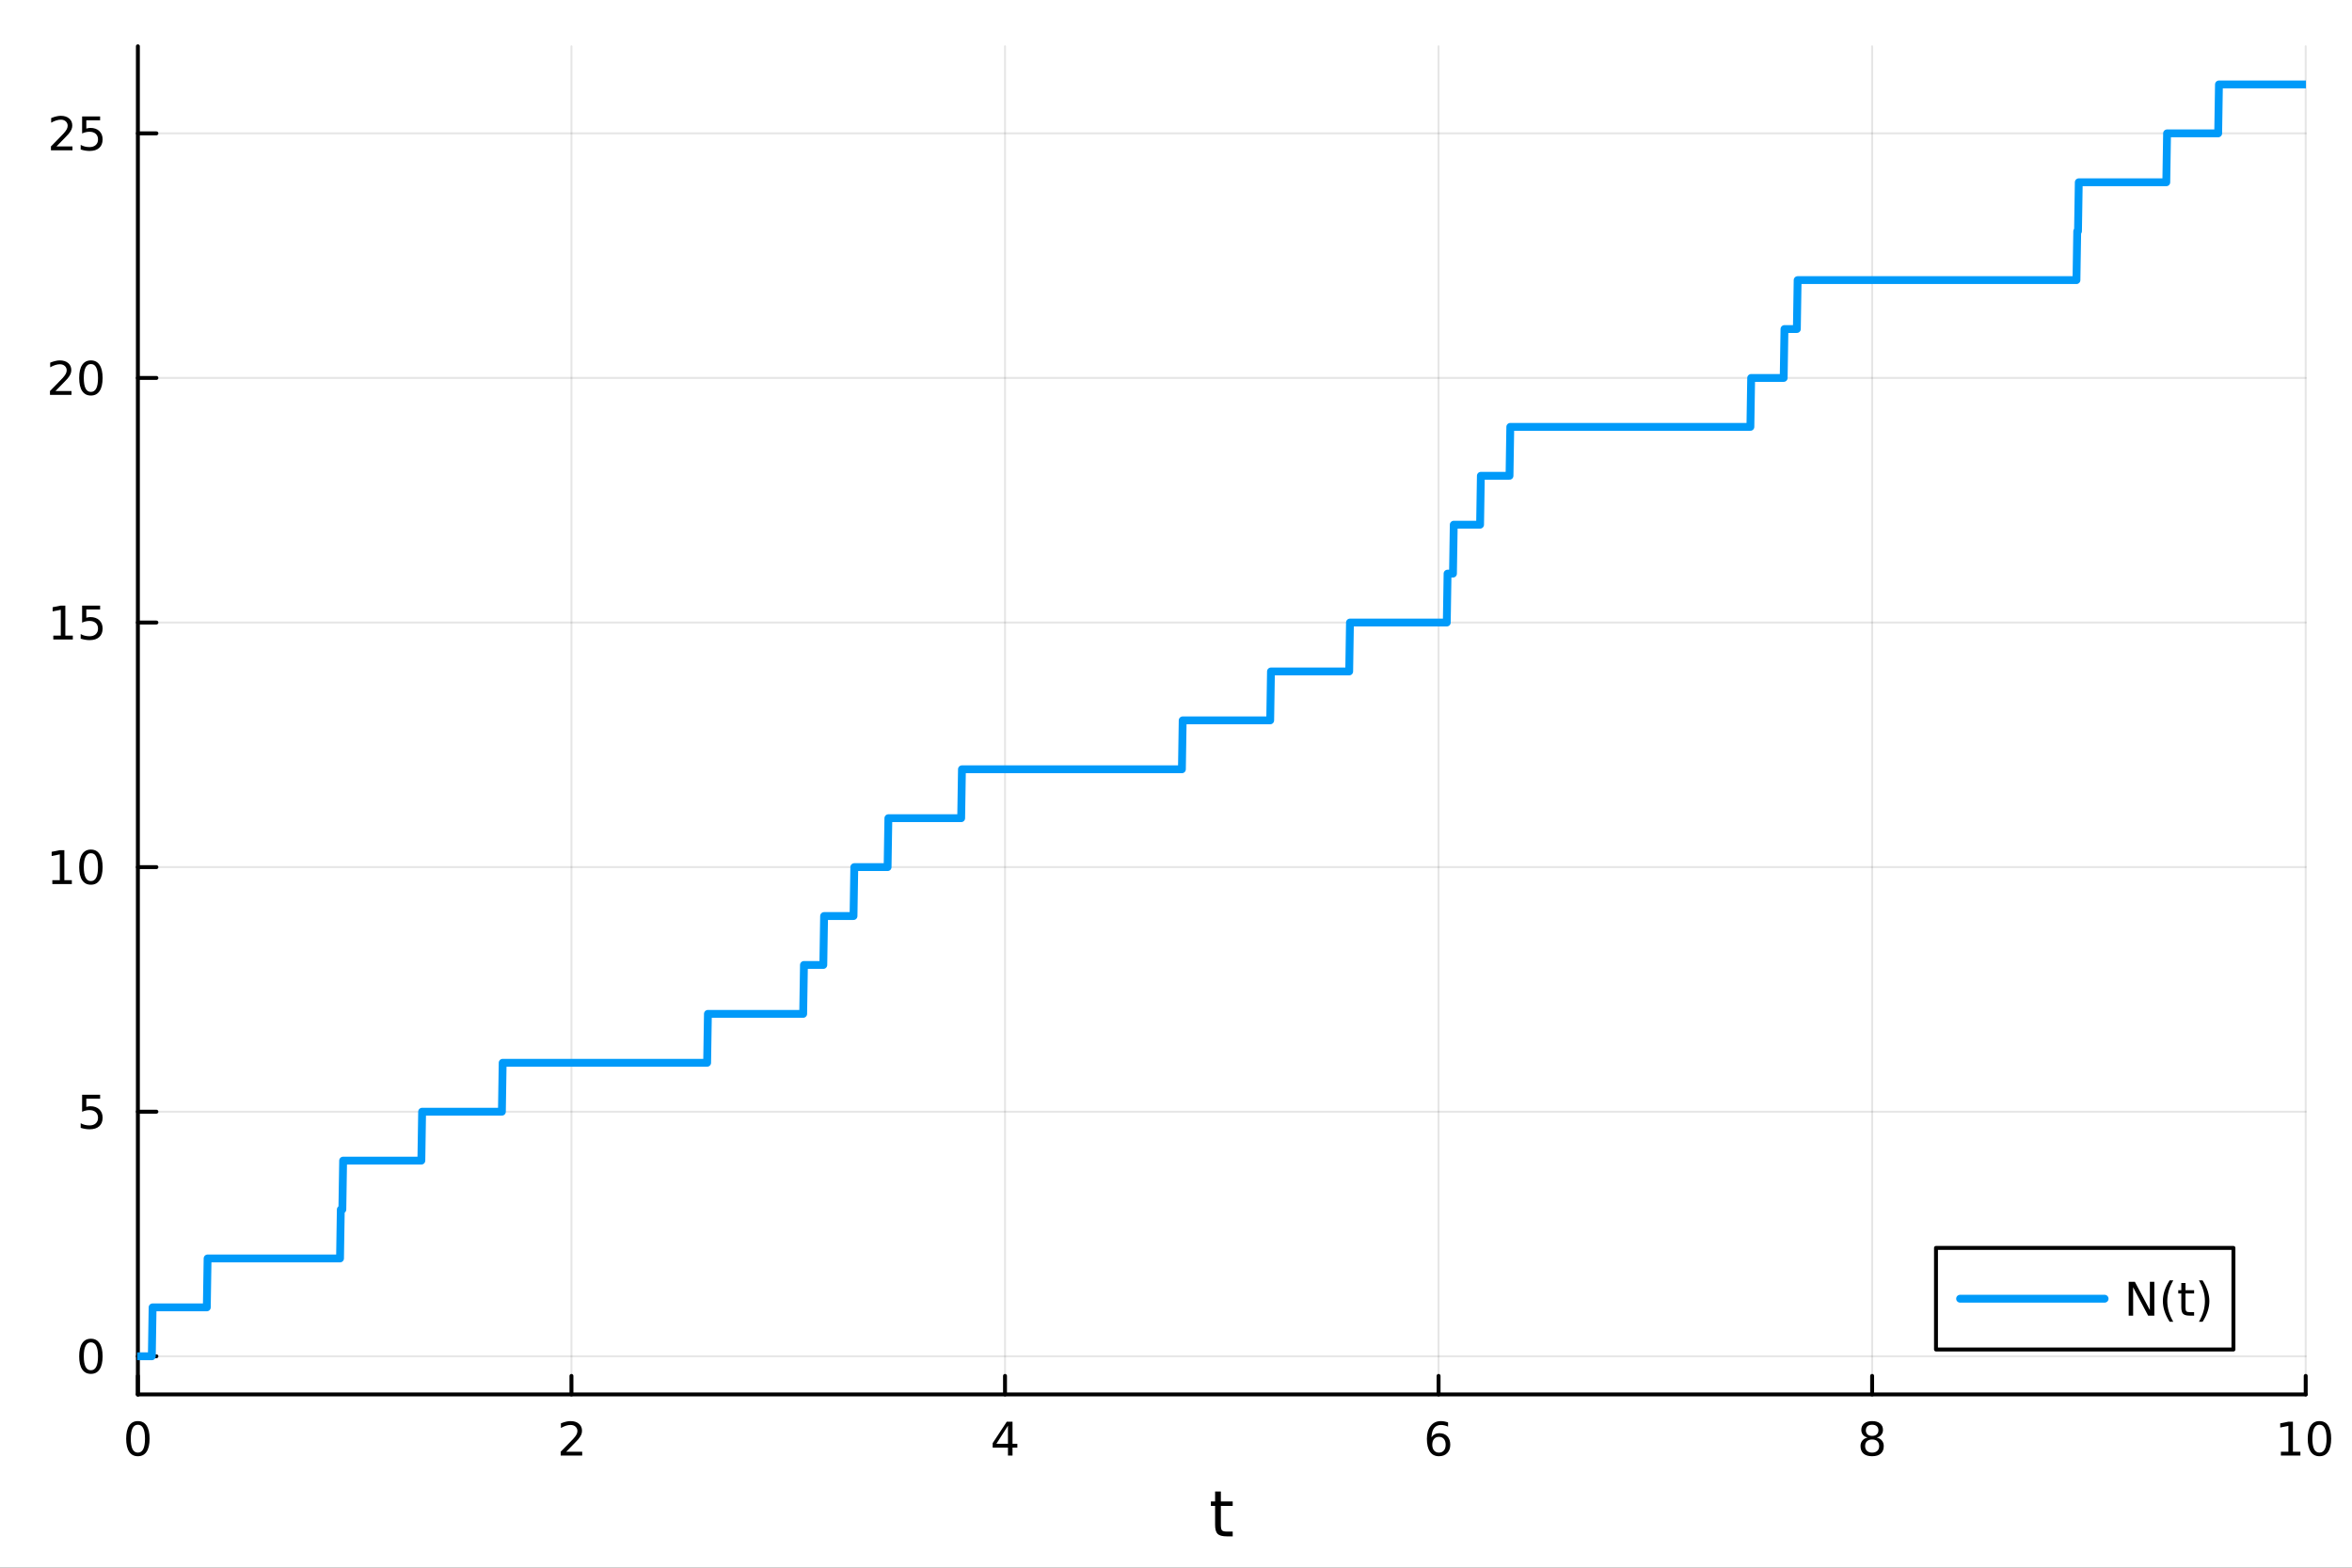 <?xml version="1.0" encoding="utf-8"?>
<svg xmlns="http://www.w3.org/2000/svg" xmlns:xlink="http://www.w3.org/1999/xlink" width="600" height="400" viewBox="0 0 2400 1600">
<rect x="0" y="0" width="2400" height="1600" fill="#333333" stroke="none"/>
<defs>
  <clipPath id="clip730">
    <rect x="0" y="0" width="2400" height="1600"/>
  </clipPath>
</defs>
<path clip-path="url(#clip730)" d="M0 1600 L2400 1600 L2400 0 L0 0  Z" fill="#ffffff" fill-rule="evenodd" fill-opacity="1"/>
<defs>
  <clipPath id="clip731">
    <rect x="480" y="0" width="1681" height="1600"/>
  </clipPath>
</defs>
<path clip-path="url(#clip730)" d="M140.696 1423.18 L2352.76 1423.18 L2352.76 47.244 L140.696 47.244  Z" fill="#ffffff" fill-rule="evenodd" fill-opacity="1"/>
<defs>
  <clipPath id="clip732">
    <rect x="140" y="47" width="2213" height="1377"/>
  </clipPath>
</defs>
<polyline clip-path="url(#clip732)" style="stroke:#000000; stroke-linecap:round; stroke-linejoin:round; stroke-width:2; stroke-opacity:0.1; fill:none" points="140.696,1423.18 140.696,47.244 "/>
<polyline clip-path="url(#clip732)" style="stroke:#000000; stroke-linecap:round; stroke-linejoin:round; stroke-width:2; stroke-opacity:0.1; fill:none" points="583.108,1423.18 583.108,47.244 "/>
<polyline clip-path="url(#clip732)" style="stroke:#000000; stroke-linecap:round; stroke-linejoin:round; stroke-width:2; stroke-opacity:0.1; fill:none" points="1025.52,1423.18 1025.52,47.244 "/>
<polyline clip-path="url(#clip732)" style="stroke:#000000; stroke-linecap:round; stroke-linejoin:round; stroke-width:2; stroke-opacity:0.1; fill:none" points="1467.93,1423.18 1467.93,47.244 "/>
<polyline clip-path="url(#clip732)" style="stroke:#000000; stroke-linecap:round; stroke-linejoin:round; stroke-width:2; stroke-opacity:0.1; fill:none" points="1910.34,1423.18 1910.34,47.244 "/>
<polyline clip-path="url(#clip732)" style="stroke:#000000; stroke-linecap:round; stroke-linejoin:round; stroke-width:2; stroke-opacity:0.1; fill:none" points="2352.76,1423.18 2352.76,47.244 "/>
<polyline clip-path="url(#clip730)" style="stroke:#000000; stroke-linecap:round; stroke-linejoin:round; stroke-width:4; stroke-opacity:1; fill:none" points="140.696,1423.18 2352.76,1423.18 "/>
<polyline clip-path="url(#clip730)" style="stroke:#000000; stroke-linecap:round; stroke-linejoin:round; stroke-width:4; stroke-opacity:1; fill:none" points="140.696,1423.18 140.696,1404.28 "/>
<polyline clip-path="url(#clip730)" style="stroke:#000000; stroke-linecap:round; stroke-linejoin:round; stroke-width:4; stroke-opacity:1; fill:none" points="583.108,1423.18 583.108,1404.28 "/>
<polyline clip-path="url(#clip730)" style="stroke:#000000; stroke-linecap:round; stroke-linejoin:round; stroke-width:4; stroke-opacity:1; fill:none" points="1025.52,1423.18 1025.52,1404.28 "/>
<polyline clip-path="url(#clip730)" style="stroke:#000000; stroke-linecap:round; stroke-linejoin:round; stroke-width:4; stroke-opacity:1; fill:none" points="1467.93,1423.18 1467.93,1404.28 "/>
<polyline clip-path="url(#clip730)" style="stroke:#000000; stroke-linecap:round; stroke-linejoin:round; stroke-width:4; stroke-opacity:1; fill:none" points="1910.34,1423.18 1910.34,1404.28 "/>
<polyline clip-path="url(#clip730)" style="stroke:#000000; stroke-linecap:round; stroke-linejoin:round; stroke-width:4; stroke-opacity:1; fill:none" points="2352.76,1423.18 2352.76,1404.28 "/>
<path clip-path="url(#clip730)" d="M140.696 1454.1 Q137.084 1454.1 135.256 1457.66 Q133.45 1461.2 133.45 1468.33 Q133.45 1475.44 135.256 1479.01 Q137.084 1482.55 140.696 1482.55 Q144.33 1482.55 146.135 1479.01 Q147.964 1475.44 147.964 1468.33 Q147.964 1461.2 146.135 1457.66 Q144.33 1454.1 140.696 1454.1 M140.696 1450.39 Q146.506 1450.39 149.561 1455 Q152.64 1459.58 152.64 1468.33 Q152.64 1477.06 149.561 1481.67 Q146.506 1486.25 140.696 1486.25 Q134.885 1486.25 131.807 1481.67 Q128.751 1477.06 128.751 1468.33 Q128.751 1459.58 131.807 1455 Q134.885 1450.39 140.696 1450.39 Z" fill="#000000" fill-rule="nonzero" fill-opacity="1" /><path clip-path="url(#clip730)" d="M577.76 1481.64 L594.08 1481.64 L594.08 1485.58 L572.135 1485.58 L572.135 1481.64 Q574.797 1478.89 579.381 1474.26 Q583.987 1469.61 585.168 1468.27 Q587.413 1465.74 588.293 1464.01 Q589.196 1462.25 589.196 1460.56 Q589.196 1457.8 587.251 1456.07 Q585.33 1454.33 582.228 1454.33 Q580.029 1454.33 577.575 1455.09 Q575.145 1455.86 572.367 1457.41 L572.367 1452.69 Q575.191 1451.55 577.645 1450.97 Q580.098 1450.39 582.135 1450.39 Q587.506 1450.39 590.7 1453.08 Q593.895 1455.77 593.895 1460.26 Q593.895 1462.39 593.084 1464.31 Q592.297 1466.2 590.191 1468.8 Q589.612 1469.47 586.51 1472.69 Q583.409 1475.88 577.76 1481.64 Z" fill="#000000" fill-rule="nonzero" fill-opacity="1" /><path clip-path="url(#clip730)" d="M1028.53 1455.09 L1016.72 1473.54 L1028.53 1473.54 L1028.53 1455.09 M1027.3 1451.02 L1033.18 1451.02 L1033.18 1473.54 L1038.11 1473.54 L1038.11 1477.43 L1033.18 1477.43 L1033.18 1485.58 L1028.53 1485.58 L1028.53 1477.43 L1012.93 1477.43 L1012.93 1472.92 L1027.3 1451.02 Z" fill="#000000" fill-rule="nonzero" fill-opacity="1" /><path clip-path="url(#clip730)" d="M1468.34 1466.44 Q1465.19 1466.44 1463.34 1468.59 Q1461.51 1470.74 1461.51 1474.49 Q1461.51 1478.22 1463.34 1480.39 Q1465.19 1482.55 1468.34 1482.55 Q1471.48 1482.55 1473.31 1480.39 Q1475.17 1478.22 1475.17 1474.49 Q1475.17 1470.74 1473.31 1468.59 Q1471.48 1466.44 1468.34 1466.44 M1477.62 1451.78 L1477.62 1456.04 Q1475.86 1455.21 1474.05 1454.77 Q1472.27 1454.33 1470.51 1454.33 Q1465.88 1454.33 1463.43 1457.45 Q1461 1460.58 1460.65 1466.9 Q1462.02 1464.89 1464.08 1463.82 Q1466.14 1462.73 1468.61 1462.73 Q1473.82 1462.73 1476.83 1465.9 Q1479.86 1469.05 1479.86 1474.49 Q1479.86 1479.82 1476.72 1483.03 Q1473.57 1486.25 1468.34 1486.25 Q1462.34 1486.25 1459.17 1481.67 Q1456 1477.06 1456 1468.33 Q1456 1460.14 1459.89 1455.28 Q1463.78 1450.39 1470.33 1450.39 Q1472.09 1450.39 1473.87 1450.74 Q1475.67 1451.09 1477.62 1451.78 Z" fill="#000000" fill-rule="nonzero" fill-opacity="1" /><path clip-path="url(#clip730)" d="M1910.34 1469.17 Q1907.01 1469.17 1905.09 1470.95 Q1903.19 1472.73 1903.19 1475.86 Q1903.19 1478.98 1905.09 1480.77 Q1907.01 1482.55 1910.34 1482.55 Q1913.68 1482.55 1915.6 1480.77 Q1917.52 1478.96 1917.52 1475.86 Q1917.52 1472.73 1915.6 1470.95 Q1913.7 1469.17 1910.34 1469.17 M1905.67 1467.18 Q1902.66 1466.44 1900.97 1464.38 Q1899.3 1462.32 1899.3 1459.35 Q1899.3 1455.21 1902.24 1452.8 Q1905.2 1450.39 1910.34 1450.39 Q1915.51 1450.39 1918.45 1452.8 Q1921.39 1455.21 1921.39 1459.35 Q1921.39 1462.32 1919.7 1464.38 Q1918.03 1466.44 1915.04 1467.18 Q1918.42 1467.96 1920.3 1470.26 Q1922.2 1472.55 1922.2 1475.86 Q1922.2 1480.88 1919.12 1483.57 Q1916.06 1486.25 1910.34 1486.25 Q1904.63 1486.25 1901.55 1483.57 Q1898.49 1480.88 1898.49 1475.86 Q1898.49 1472.55 1900.39 1470.26 Q1902.29 1467.96 1905.67 1467.18 M1903.95 1459.79 Q1903.95 1462.48 1905.62 1463.98 Q1907.31 1465.49 1910.34 1465.49 Q1913.35 1465.49 1915.04 1463.98 Q1916.76 1462.48 1916.76 1459.79 Q1916.76 1457.11 1915.04 1455.6 Q1913.35 1454.1 1910.34 1454.1 Q1907.31 1454.1 1905.62 1455.6 Q1903.95 1457.11 1903.95 1459.79 Z" fill="#000000" fill-rule="nonzero" fill-opacity="1" /><path clip-path="url(#clip730)" d="M2327.44 1481.64 L2335.08 1481.64 L2335.08 1455.28 L2326.77 1456.95 L2326.77 1452.69 L2335.04 1451.02 L2339.71 1451.02 L2339.71 1481.64 L2347.35 1481.64 L2347.35 1485.58 L2327.44 1485.58 L2327.44 1481.64 Z" fill="#000000" fill-rule="nonzero" fill-opacity="1" /><path clip-path="url(#clip730)" d="M2366.8 1454.1 Q2363.18 1454.1 2361.36 1457.66 Q2359.55 1461.2 2359.55 1468.33 Q2359.55 1475.44 2361.36 1479.01 Q2363.18 1482.55 2366.8 1482.55 Q2370.43 1482.55 2372.23 1479.01 Q2374.06 1475.44 2374.06 1468.33 Q2374.06 1461.2 2372.23 1457.66 Q2370.43 1454.1 2366.8 1454.1 M2366.8 1450.39 Q2372.61 1450.39 2375.66 1455 Q2378.74 1459.58 2378.74 1468.33 Q2378.74 1477.06 2375.66 1481.67 Q2372.61 1486.25 2366.8 1486.25 Q2360.99 1486.25 2357.91 1481.67 Q2354.85 1477.06 2354.85 1468.33 Q2354.85 1459.58 2357.91 1455 Q2360.99 1450.39 2366.8 1450.39 Z" fill="#000000" fill-rule="nonzero" fill-opacity="1" /><path clip-path="url(#clip730)" d="M1245.79 1522.27 L1245.79 1532.4 L1257.85 1532.4 L1257.85 1536.95 L1245.79 1536.95 L1245.79 1556.3 Q1245.79 1560.66 1246.96 1561.9 Q1248.17 1563.14 1251.83 1563.14 L1257.85 1563.14 L1257.85 1568.04 L1251.83 1568.04 Q1245.05 1568.04 1242.48 1565.53 Q1239.9 1562.98 1239.9 1556.3 L1239.9 1536.95 L1235.6 1536.95 L1235.6 1532.4 L1239.9 1532.4 L1239.9 1522.27 L1245.79 1522.27 Z" fill="#000000" fill-rule="nonzero" fill-opacity="1" /><polyline clip-path="url(#clip732)" style="stroke:#000000; stroke-linecap:round; stroke-linejoin:round; stroke-width:2; stroke-opacity:0.1; fill:none" points="140.696,1384.24 2352.76,1384.24 "/>
<polyline clip-path="url(#clip732)" style="stroke:#000000; stroke-linecap:round; stroke-linejoin:round; stroke-width:2; stroke-opacity:0.1; fill:none" points="140.696,1134.61 2352.76,1134.61 "/>
<polyline clip-path="url(#clip732)" style="stroke:#000000; stroke-linecap:round; stroke-linejoin:round; stroke-width:2; stroke-opacity:0.1; fill:none" points="140.696,884.987 2352.76,884.987 "/>
<polyline clip-path="url(#clip732)" style="stroke:#000000; stroke-linecap:round; stroke-linejoin:round; stroke-width:2; stroke-opacity:0.1; fill:none" points="140.696,635.362 2352.76,635.362 "/>
<polyline clip-path="url(#clip732)" style="stroke:#000000; stroke-linecap:round; stroke-linejoin:round; stroke-width:2; stroke-opacity:0.1; fill:none" points="140.696,385.736 2352.76,385.736 "/>
<polyline clip-path="url(#clip732)" style="stroke:#000000; stroke-linecap:round; stroke-linejoin:round; stroke-width:2; stroke-opacity:0.1; fill:none" points="140.696,136.111 2352.76,136.111 "/>
<polyline clip-path="url(#clip730)" style="stroke:#000000; stroke-linecap:round; stroke-linejoin:round; stroke-width:4; stroke-opacity:1; fill:none" points="140.696,1423.18 140.696,47.244 "/>
<polyline clip-path="url(#clip730)" style="stroke:#000000; stroke-linecap:round; stroke-linejoin:round; stroke-width:4; stroke-opacity:1; fill:none" points="140.696,1384.24 159.593,1384.24 "/>
<polyline clip-path="url(#clip730)" style="stroke:#000000; stroke-linecap:round; stroke-linejoin:round; stroke-width:4; stroke-opacity:1; fill:none" points="140.696,1134.61 159.593,1134.61 "/>
<polyline clip-path="url(#clip730)" style="stroke:#000000; stroke-linecap:round; stroke-linejoin:round; stroke-width:4; stroke-opacity:1; fill:none" points="140.696,884.987 159.593,884.987 "/>
<polyline clip-path="url(#clip730)" style="stroke:#000000; stroke-linecap:round; stroke-linejoin:round; stroke-width:4; stroke-opacity:1; fill:none" points="140.696,635.362 159.593,635.362 "/>
<polyline clip-path="url(#clip730)" style="stroke:#000000; stroke-linecap:round; stroke-linejoin:round; stroke-width:4; stroke-opacity:1; fill:none" points="140.696,385.736 159.593,385.736 "/>
<polyline clip-path="url(#clip730)" style="stroke:#000000; stroke-linecap:round; stroke-linejoin:round; stroke-width:4; stroke-opacity:1; fill:none" points="140.696,136.111 159.593,136.111 "/>
<path clip-path="url(#clip730)" d="M92.751 1370.04 Q89.14 1370.04 87.311 1373.6 Q85.506 1377.14 85.506 1384.27 Q85.506 1391.38 87.311 1394.94 Q89.14 1398.49 92.751 1398.49 Q96.385 1398.49 98.191 1394.94 Q100.02 1391.38 100.02 1384.27 Q100.02 1377.14 98.191 1373.6 Q96.385 1370.04 92.751 1370.04 M92.751 1366.33 Q98.561 1366.33 101.617 1370.94 Q104.696 1375.52 104.696 1384.27 Q104.696 1393 101.617 1397.61 Q98.561 1402.19 92.751 1402.19 Q86.941 1402.19 83.862 1397.61 Q80.807 1393 80.807 1384.27 Q80.807 1375.52 83.862 1370.94 Q86.941 1366.33 92.751 1366.33 Z" fill="#000000" fill-rule="nonzero" fill-opacity="1" /><path clip-path="url(#clip730)" d="M83.793 1117.33 L102.149 1117.33 L102.149 1121.27 L88.075 1121.27 L88.075 1129.74 Q89.094 1129.39 90.112 1129.23 Q91.131 1129.05 92.149 1129.05 Q97.936 1129.05 101.316 1132.22 Q104.696 1135.39 104.696 1140.8 Q104.696 1146.38 101.223 1149.49 Q97.751 1152.56 91.432 1152.56 Q89.256 1152.56 86.987 1152.19 Q84.742 1151.82 82.335 1151.08 L82.335 1146.38 Q84.418 1147.52 86.64 1148.07 Q88.862 1148.63 91.339 1148.63 Q95.344 1148.63 97.682 1146.52 Q100.02 1144.42 100.02 1140.8 Q100.02 1137.19 97.682 1135.09 Q95.344 1132.98 91.339 1132.98 Q89.464 1132.98 87.589 1133.4 Q85.737 1133.81 83.793 1134.69 L83.793 1117.33 Z" fill="#000000" fill-rule="nonzero" fill-opacity="1" /><path clip-path="url(#clip730)" d="M53.4 898.332 L61.038 898.332 L61.038 871.967 L52.728 873.633 L52.728 869.374 L60.992 867.707 L65.668 867.707 L65.668 898.332 L73.307 898.332 L73.307 902.267 L53.4 902.267 L53.4 898.332 Z" fill="#000000" fill-rule="nonzero" fill-opacity="1" /><path clip-path="url(#clip730)" d="M92.751 870.786 Q89.14 870.786 87.311 874.351 Q85.506 877.892 85.506 885.022 Q85.506 892.128 87.311 895.693 Q89.14 899.235 92.751 899.235 Q96.385 899.235 98.191 895.693 Q100.02 892.128 100.02 885.022 Q100.02 877.892 98.191 874.351 Q96.385 870.786 92.751 870.786 M92.751 867.082 Q98.561 867.082 101.617 871.689 Q104.696 876.272 104.696 885.022 Q104.696 893.749 101.617 898.355 Q98.561 902.939 92.751 902.939 Q86.941 902.939 83.862 898.355 Q80.807 893.749 80.807 885.022 Q80.807 876.272 83.862 871.689 Q86.941 867.082 92.751 867.082 Z" fill="#000000" fill-rule="nonzero" fill-opacity="1" /><path clip-path="url(#clip730)" d="M54.395 648.707 L62.034 648.707 L62.034 622.341 L53.724 624.008 L53.724 619.748 L61.987 618.082 L66.663 618.082 L66.663 648.707 L74.302 648.707 L74.302 652.642 L54.395 652.642 L54.395 648.707 Z" fill="#000000" fill-rule="nonzero" fill-opacity="1" /><path clip-path="url(#clip730)" d="M83.793 618.082 L102.149 618.082 L102.149 622.017 L88.075 622.017 L88.075 630.489 Q89.094 630.142 90.112 629.98 Q91.131 629.795 92.149 629.795 Q97.936 629.795 101.316 632.966 Q104.696 636.137 104.696 641.554 Q104.696 647.133 101.223 650.234 Q97.751 653.313 91.432 653.313 Q89.256 653.313 86.987 652.943 Q84.742 652.572 82.335 651.832 L82.335 647.133 Q84.418 648.267 86.64 648.822 Q88.862 649.378 91.339 649.378 Q95.344 649.378 97.682 647.271 Q100.02 645.165 100.02 641.554 Q100.02 637.943 97.682 635.836 Q95.344 633.73 91.339 633.73 Q89.464 633.73 87.589 634.146 Q85.737 634.563 83.793 635.443 L83.793 618.082 Z" fill="#000000" fill-rule="nonzero" fill-opacity="1" /><path clip-path="url(#clip730)" d="M56.617 399.081 L72.936 399.081 L72.936 403.016 L50.992 403.016 L50.992 399.081 Q53.654 396.326 58.237 391.697 Q62.844 387.044 64.025 385.702 Q66.27 383.178 67.149 381.442 Q68.052 379.683 68.052 377.993 Q68.052 375.239 66.108 373.503 Q64.186 371.766 61.085 371.766 Q58.886 371.766 56.432 372.53 Q54.001 373.294 51.224 374.845 L51.224 370.123 Q54.048 368.989 56.501 368.41 Q58.955 367.831 60.992 367.831 Q66.362 367.831 69.557 370.516 Q72.751 373.202 72.751 377.692 Q72.751 379.822 71.941 381.743 Q71.154 383.641 69.048 386.234 Q68.469 386.905 65.367 390.123 Q62.265 393.317 56.617 399.081 Z" fill="#000000" fill-rule="nonzero" fill-opacity="1" /><path clip-path="url(#clip730)" d="M92.751 371.535 Q89.14 371.535 87.311 375.1 Q85.506 378.641 85.506 385.771 Q85.506 392.877 87.311 396.442 Q89.14 399.984 92.751 399.984 Q96.385 399.984 98.191 396.442 Q100.02 392.877 100.02 385.771 Q100.02 378.641 98.191 375.1 Q96.385 371.535 92.751 371.535 M92.751 367.831 Q98.561 367.831 101.617 372.438 Q104.696 377.021 104.696 385.771 Q104.696 394.498 101.617 399.104 Q98.561 403.688 92.751 403.688 Q86.941 403.688 83.862 399.104 Q80.807 394.498 80.807 385.771 Q80.807 377.021 83.862 372.438 Q86.941 367.831 92.751 367.831 Z" fill="#000000" fill-rule="nonzero" fill-opacity="1" /><path clip-path="url(#clip730)" d="M57.612 149.456 L73.932 149.456 L73.932 153.391 L51.987 153.391 L51.987 149.456 Q54.65 146.701 59.233 142.071 Q63.839 137.419 65.02 136.076 Q67.265 133.553 68.145 131.817 Q69.048 130.058 69.048 128.368 Q69.048 125.613 67.103 123.877 Q65.182 122.141 62.08 122.141 Q59.881 122.141 57.427 122.905 Q54.997 123.669 52.219 125.22 L52.219 120.497 Q55.043 119.363 57.497 118.784 Q59.95 118.206 61.987 118.206 Q67.358 118.206 70.552 120.891 Q73.747 123.576 73.747 128.067 Q73.747 130.196 72.936 132.118 Q72.149 134.016 70.043 136.608 Q69.464 137.28 66.362 140.497 Q63.261 143.692 57.612 149.456 Z" fill="#000000" fill-rule="nonzero" fill-opacity="1" /><path clip-path="url(#clip730)" d="M83.793 118.831 L102.149 118.831 L102.149 122.766 L88.075 122.766 L88.075 131.238 Q89.094 130.891 90.112 130.729 Q91.131 130.544 92.149 130.544 Q97.936 130.544 101.316 133.715 Q104.696 136.886 104.696 142.303 Q104.696 147.882 101.223 150.983 Q97.751 154.062 91.432 154.062 Q89.256 154.062 86.987 153.692 Q84.742 153.321 82.335 152.581 L82.335 147.882 Q84.418 149.016 86.64 149.571 Q88.862 150.127 91.339 150.127 Q95.344 150.127 97.682 148.02 Q100.02 145.914 100.02 142.303 Q100.02 138.692 97.682 136.585 Q95.344 134.479 91.339 134.479 Q89.464 134.479 87.589 134.896 Q85.737 135.312 83.793 136.192 L83.793 118.831 Z" fill="#000000" fill-rule="nonzero" fill-opacity="1" /><polyline clip-path="url(#clip732)" style="stroke:#009af9; stroke-linecap:round; stroke-linejoin:round; stroke-width:8; stroke-opacity:1; fill:none" points="140.696,1384.24 141.486,1384.24 142.276,1384.24 143.066,1384.24 143.857,1384.24 144.647,1384.24 145.437,1384.24 146.228,1384.24 147.018,1384.24 147.808,1384.24 148.599,1384.24 149.389,1384.24 150.179,1384.24 150.969,1384.24 151.76,1384.24 152.55,1384.24 153.34,1384.24 154.131,1384.24 154.921,1384.24 155.711,1334.31 156.502,1334.31 157.292,1334.31 158.082,1334.31 158.873,1334.31 159.663,1334.31 160.453,1334.31 161.243,1334.31 162.034,1334.31 162.824,1334.31 163.614,1334.31 164.405,1334.31 165.195,1334.31 165.985,1334.31 166.776,1334.31 167.566,1334.31 168.356,1334.31 169.146,1334.31 169.937,1334.31 170.727,1334.31 171.517,1334.31 172.308,1334.31 173.098,1334.31 173.888,1334.31 174.679,1334.31 175.469,1334.31 176.259,1334.31 177.05,1334.31 177.84,1334.31 178.63,1334.31 179.42,1334.31 180.211,1334.31 181.001,1334.31 181.791,1334.31 182.582,1334.31 183.372,1334.31 184.162,1334.31 184.953,1334.31 185.743,1334.31 186.533,1334.31 187.323,1334.31 188.114,1334.31 188.904,1334.31 189.694,1334.31 190.485,1334.31 191.275,1334.31 192.065,1334.31 192.856,1334.31 193.646,1334.31 194.436,1334.31 195.227,1334.31 196.017,1334.31 196.807,1334.31 197.597,1334.31 198.388,1334.31 199.178,1334.31 199.968,1334.31 200.759,1334.31 201.549,1334.31 202.339,1334.31 203.13,1334.31 203.92,1334.31 204.71,1334.31 205.5,1334.31 206.291,1334.31 207.081,1334.31 207.871,1334.31 208.662,1334.31 209.452,1334.31 210.242,1334.31 211.033,1334.31 211.823,1284.39 212.613,1284.39 213.403,1284.39 214.194,1284.39 214.984,1284.39 215.774,1284.39 216.565,1284.39 217.355,1284.39 218.145,1284.39 218.936,1284.39 219.726,1284.39 220.516,1284.39 221.307,1284.39 222.097,1284.39 222.887,1284.39 223.677,1284.39 224.468,1284.39 225.258,1284.39 226.048,1284.39 226.839,1284.39 227.629,1284.39 228.419,1284.39 229.21,1284.39 230,1284.39 230.79,1284.39 231.58,1284.39 232.371,1284.39 233.161,1284.39 233.951,1284.39 234.742,1284.39 235.532,1284.39 236.322,1284.39 237.113,1284.39 237.903,1284.39 238.693,1284.39 239.484,1284.39 240.274,1284.39 241.064,1284.39 241.854,1284.39 242.645,1284.39 243.435,1284.39 244.225,1284.39 245.016,1284.39 245.806,1284.39 246.596,1284.39 247.387,1284.39 248.177,1284.39 248.967,1284.39 249.757,1284.39 250.548,1284.39 251.338,1284.39 252.128,1284.39 252.919,1284.39 253.709,1284.39 254.499,1284.39 255.29,1284.39 256.08,1284.39 256.87,1284.39 257.661,1284.39 258.451,1284.39 259.241,1284.39 260.031,1284.39 260.822,1284.39 261.612,1284.39 262.402,1284.39 263.193,1284.39 263.983,1284.39 264.773,1284.39 265.564,1284.39 266.354,1284.39 267.144,1284.39 267.934,1284.39 268.725,1284.39 269.515,1284.39 270.305,1284.39 271.096,1284.39 271.886,1284.39 272.676,1284.39 273.467,1284.39 274.257,1284.39 275.047,1284.39 275.837,1284.39 276.628,1284.39 277.418,1284.39 278.208,1284.39 278.999,1284.39 279.789,1284.39 280.579,1284.39 281.37,1284.39 282.16,1284.39 282.95,1284.39 283.741,1284.39 284.531,1284.39 285.321,1284.39 286.111,1284.39 286.902,1284.39 287.692,1284.39 288.482,1284.39 289.273,1284.39 290.063,1284.39 290.853,1284.39 291.644,1284.39 292.434,1284.39 293.224,1284.39 294.014,1284.39 294.805,1284.39 295.595,1284.39 296.385,1284.39 297.176,1284.39 297.966,1284.39 298.756,1284.39 299.547,1284.39 300.337,1284.39 301.127,1284.39 301.918,1284.39 302.708,1284.39 303.498,1284.39 304.288,1284.39 305.079,1284.39 305.869,1284.39 306.659,1284.39 307.45,1284.39 308.24,1284.39 309.03,1284.39 309.821,1284.39 310.611,1284.39 311.401,1284.39 312.191,1284.39 312.982,1284.39 313.772,1284.39 314.562,1284.39 315.353,1284.39 316.143,1284.39 316.933,1284.39 317.724,1284.39 318.514,1284.39 319.304,1284.39 320.095,1284.39 320.885,1284.39 321.675,1284.39 322.465,1284.39 323.256,1284.39 324.046,1284.39 324.836,1284.39 325.627,1284.39 326.417,1284.39 327.207,1284.39 327.998,1284.39 328.788,1284.39 329.578,1284.39 330.368,1284.39 331.159,1284.39 331.949,1284.39 332.739,1284.39 333.53,1284.39 334.32,1284.39 335.11,1284.39 335.901,1284.39 336.691,1284.39 337.481,1284.39 338.271,1284.39 339.062,1284.39 339.852,1284.39 340.642,1284.39 341.433,1284.39 342.223,1284.39 343.013,1284.39 343.804,1284.39 344.594,1284.39 345.384,1284.39 346.175,1284.39 346.965,1284.39 347.755,1234.46 348.545,1234.46 349.336,1234.46 350.126,1184.54 350.916,1184.54 351.707,1184.54 352.497,1184.54 353.287,1184.54 354.078,1184.54 354.868,1184.54 355.658,1184.54 356.448,1184.54 357.239,1184.54 358.029,1184.54 358.819,1184.54 359.61,1184.54 360.4,1184.54 361.19,1184.54 361.981,1184.54 362.771,1184.54 363.561,1184.54 364.352,1184.54 365.142,1184.54 365.932,1184.54 366.722,1184.54 367.513,1184.54 368.303,1184.54 369.093,1184.54 369.884,1184.54 370.674,1184.54 371.464,1184.54 372.255,1184.54 373.045,1184.54 373.835,1184.54 374.625,1184.54 375.416,1184.54 376.206,1184.54 376.996,1184.54 377.787,1184.54 378.577,1184.54 379.367,1184.54 380.158,1184.54 380.948,1184.54 381.738,1184.54 382.529,1184.54 383.319,1184.54 384.109,1184.54 384.899,1184.54 385.69,1184.54 386.48,1184.54 387.27,1184.54 388.061,1184.54 388.851,1184.54 389.641,1184.54 390.432,1184.54 391.222,1184.54 392.012,1184.54 392.802,1184.54 393.593,1184.54 394.383,1184.54 395.173,1184.54 395.964,1184.54 396.754,1184.54 397.544,1184.54 398.335,1184.54 399.125,1184.54 399.915,1184.54 400.705,1184.54 401.496,1184.54 402.286,1184.54 403.076,1184.54 403.867,1184.54 404.657,1184.54 405.447,1184.54 406.238,1184.54 407.028,1184.54 407.818,1184.54 408.609,1184.54 409.399,1184.54 410.189,1184.54 410.979,1184.54 411.77,1184.54 412.56,1184.54 413.35,1184.54 414.141,1184.54 414.931,1184.54 415.721,1184.54 416.512,1184.54 417.302,1184.54 418.092,1184.54 418.882,1184.54 419.673,1184.54 420.463,1184.54 421.253,1184.54 422.044,1184.54 422.834,1184.54 423.624,1184.54 424.415,1184.54 425.205,1184.54 425.995,1184.54 426.786,1184.54 427.576,1184.54 428.366,1184.54 429.156,1184.54 429.947,1184.54 430.737,1134.61 431.527,1134.61 432.318,1134.61 433.108,1134.61 433.898,1134.61 434.689,1134.61 435.479,1134.61 436.269,1134.61 437.059,1134.61 437.85,1134.61 438.64,1134.61 439.43,1134.61 440.221,1134.61 441.011,1134.61 441.801,1134.61 442.592,1134.61 443.382,1134.61 444.172,1134.61 444.963,1134.61 445.753,1134.61 446.543,1134.61 447.333,1134.61 448.124,1134.61 448.914,1134.61 449.704,1134.61 450.495,1134.61 451.285,1134.61 452.075,1134.61 452.866,1134.61 453.656,1134.61 454.446,1134.61 455.236,1134.61 456.027,1134.61 456.817,1134.61 457.607,1134.61 458.398,1134.61 459.188,1134.61 459.978,1134.61 460.769,1134.61 461.559,1134.61 462.349,1134.61 463.139,1134.61 463.93,1134.61 464.72,1134.61 465.51,1134.61 466.301,1134.61 467.091,1134.61 467.881,1134.61 468.672,1134.61 469.462,1134.61 470.252,1134.61 471.043,1134.61 471.833,1134.61 472.623,1134.61 473.413,1134.61 474.204,1134.61 474.994,1134.61 475.784,1134.61 476.575,1134.61 477.365,1134.61 478.155,1134.61 478.946,1134.61 479.736,1134.61 480.526,1134.61 481.316,1134.61 482.107,1134.61 482.897,1134.61 483.687,1134.61 484.478,1134.61 485.268,1134.61 486.058,1134.61 486.849,1134.61 487.639,1134.61 488.429,1134.61 489.22,1134.61 490.01,1134.61 490.8,1134.61 491.59,1134.61 492.381,1134.61 493.171,1134.61 493.961,1134.61 494.752,1134.61 495.542,1134.61 496.332,1134.61 497.123,1134.61 497.913,1134.61 498.703,1134.61 499.493,1134.61 500.284,1134.61 501.074,1134.61 501.864,1134.61 502.655,1134.61 503.445,1134.61 504.235,1134.61 505.026,1134.61 505.816,1134.61 506.606,1134.61 507.397,1134.61 508.187,1134.61 508.977,1134.61 509.767,1134.61 510.558,1134.61 511.348,1134.61 512.138,1134.61 512.929,1084.69 513.719,1084.69 514.509,1084.69 515.3,1084.69 516.09,1084.69 516.88,1084.69 517.67,1084.69 518.461,1084.69 519.251,1084.69 520.041,1084.69 520.832,1084.69 521.622,1084.69 522.412,1084.69 523.203,1084.69 523.993,1084.69 524.783,1084.69 525.573,1084.69 526.364,1084.69 527.154,1084.69 527.944,1084.69 528.735,1084.69 529.525,1084.69 530.315,1084.69 531.106,1084.69 531.896,1084.69 532.686,1084.69 533.477,1084.69 534.267,1084.69 535.057,1084.69 535.847,1084.69 536.638,1084.69 537.428,1084.69 538.218,1084.69 539.009,1084.69 539.799,1084.69 540.589,1084.69 541.38,1084.69 542.17,1084.69 542.96,1084.69 543.75,1084.69 544.541,1084.69 545.331,1084.69 546.121,1084.69 546.912,1084.69 547.702,1084.69 548.492,1084.69 549.283,1084.69 550.073,1084.69 550.863,1084.69 551.654,1084.69 552.444,1084.69 553.234,1084.69 554.024,1084.69 554.815,1084.69 555.605,1084.69 556.395,1084.69 557.186,1084.69 557.976,1084.69 558.766,1084.69 559.557,1084.69 560.347,1084.69 561.137,1084.69 561.927,1084.69 562.718,1084.69 563.508,1084.69 564.298,1084.69 565.089,1084.69 565.879,1084.69 566.669,1084.69 567.46,1084.69 568.25,1084.69 569.04,1084.69 569.831,1084.69 570.621,1084.69 571.411,1084.69 572.201,1084.69 572.992,1084.69 573.782,1084.69 574.572,1084.69 575.363,1084.69 576.153,1084.69 576.943,1084.69 577.734,1084.69 578.524,1084.69 579.314,1084.69 580.104,1084.69 580.895,1084.69 581.685,1084.69 582.475,1084.69 583.266,1084.69 584.056,1084.69 584.846,1084.69 585.637,1084.69 586.427,1084.69 587.217,1084.69 588.007,1084.69 588.798,1084.69 589.588,1084.69 590.378,1084.69 591.169,1084.69 591.959,1084.69 592.749,1084.69 593.54,1084.69 594.33,1084.69 595.12,1084.69 595.911,1084.69 596.701,1084.69 597.491,1084.69 598.281,1084.69 599.072,1084.69 599.862,1084.69 600.652,1084.69 601.443,1084.69 602.233,1084.69 603.023,1084.69 603.814,1084.69 604.604,1084.69 605.394,1084.69 606.184,1084.69 606.975,1084.69 607.765,1084.69 608.555,1084.69 609.346,1084.69 610.136,1084.69 610.926,1084.69 611.717,1084.69 612.507,1084.69 613.297,1084.69 614.088,1084.69 614.878,1084.69 615.668,1084.69 616.458,1084.69 617.249,1084.69 618.039,1084.69 618.829,1084.69 619.62,1084.69 620.41,1084.69 621.2,1084.69 621.991,1084.69 622.781,1084.69 623.571,1084.69 624.361,1084.69 625.152,1084.69 625.942,1084.69 626.732,1084.69 627.523,1084.69 628.313,1084.69 629.103,1084.69 629.894,1084.69 630.684,1084.69 631.474,1084.69 632.265,1084.69 633.055,1084.69 633.845,1084.69 634.635,1084.69 635.426,1084.69 636.216,1084.69 637.006,1084.69 637.797,1084.69 638.587,1084.69 639.377,1084.69 640.168,1084.69 640.958,1084.69 641.748,1084.69 642.538,1084.69 643.329,1084.69 644.119,1084.69 644.909,1084.69 645.7,1084.69 646.49,1084.69 647.28,1084.69 648.071,1084.69 648.861,1084.69 649.651,1084.69 650.441,1084.69 651.232,1084.69 652.022,1084.69 652.812,1084.69 653.603,1084.69 654.393,1084.69 655.183,1084.69 655.974,1084.69 656.764,1084.69 657.554,1084.69 658.345,1084.69 659.135,1084.69 659.925,1084.69 660.715,1084.69 661.506,1084.69 662.296,1084.69 663.086,1084.69 663.877,1084.69 664.667,1084.69 665.457,1084.69 666.248,1084.69 667.038,1084.69 667.828,1084.69 668.618,1084.69 669.409,1084.69 670.199,1084.69 670.989,1084.69 671.78,1084.69 672.57,1084.69 673.36,1084.69 674.151,1084.69 674.941,1084.69 675.731,1084.69 676.522,1084.69 677.312,1084.69 678.102,1084.69 678.892,1084.69 679.683,1084.69 680.473,1084.69 681.263,1084.69 682.054,1084.69 682.844,1084.69 683.634,1084.69 684.425,1084.69 685.215,1084.69 686.005,1084.69 686.795,1084.69 687.586,1084.69 688.376,1084.69 689.166,1084.69 689.957,1084.69 690.747,1084.69 691.537,1084.69 692.328,1084.69 693.118,1084.69 693.908,1084.69 694.699,1084.69 695.489,1084.69 696.279,1084.69 697.069,1084.69 697.86,1084.69 698.65,1084.69 699.44,1084.69 700.231,1084.69 701.021,1084.69 701.811,1084.69 702.602,1084.69 703.392,1084.69 704.182,1084.69 704.972,1084.69 705.763,1084.69 706.553,1084.69 707.343,1084.69 708.134,1084.69 708.924,1084.69 709.714,1084.69 710.505,1084.69 711.295,1084.69 712.085,1084.69 712.876,1084.69 713.666,1084.69 714.456,1084.69 715.246,1084.69 716.037,1084.69 716.827,1084.69 717.617,1084.69 718.408,1084.69 719.198,1084.69 719.988,1084.69 720.779,1084.69 721.569,1084.69 722.359,1034.76 723.149,1034.76 723.94,1034.76 724.73,1034.76 725.52,1034.76 726.311,1034.76 727.101,1034.76 727.891,1034.76 728.682,1034.76 729.472,1034.76 730.262,1034.76 731.052,1034.76 731.843,1034.76 732.633,1034.76 733.423,1034.76 734.214,1034.76 735.004,1034.76 735.794,1034.76 736.585,1034.76 737.375,1034.76 738.165,1034.76 738.956,1034.76 739.746,1034.76 740.536,1034.76 741.326,1034.76 742.117,1034.76 742.907,1034.76 743.697,1034.76 744.488,1034.76 745.278,1034.76 746.068,1034.76 746.859,1034.76 747.649,1034.76 748.439,1034.76 749.229,1034.76 750.02,1034.76 750.81,1034.76 751.6,1034.76 752.391,1034.76 753.181,1034.76 753.971,1034.76 754.762,1034.76 755.552,1034.76 756.342,1034.76 757.133,1034.76 757.923,1034.76 758.713,1034.76 759.503,1034.76 760.294,1034.76 761.084,1034.76 761.874,1034.76 762.665,1034.76 763.455,1034.76 764.245,1034.76 765.036,1034.76 765.826,1034.76 766.616,1034.76 767.406,1034.76 768.197,1034.76 768.987,1034.76 769.777,1034.76 770.568,1034.76 771.358,1034.76 772.148,1034.76 772.939,1034.76 773.729,1034.76 774.519,1034.76 775.31,1034.76 776.1,1034.76 776.89,1034.76 777.68,1034.76 778.471,1034.76 779.261,1034.76 780.051,1034.76 780.842,1034.76 781.632,1034.76 782.422,1034.76 783.213,1034.76 784.003,1034.76 784.793,1034.76 785.583,1034.76 786.374,1034.76 787.164,1034.76 787.954,1034.76 788.745,1034.76 789.535,1034.76 790.325,1034.76 791.116,1034.76 791.906,1034.76 792.696,1034.76 793.486,1034.76 794.277,1034.76 795.067,1034.76 795.857,1034.76 796.648,1034.76 797.438,1034.76 798.228,1034.76 799.019,1034.76 799.809,1034.76 800.599,1034.76 801.39,1034.76 802.18,1034.76 802.97,1034.76 803.76,1034.76 804.551,1034.76 805.341,1034.76 806.131,1034.76 806.922,1034.76 807.712,1034.76 808.502,1034.76 809.293,1034.76 810.083,1034.76 810.873,1034.76 811.663,1034.76 812.454,1034.76 813.244,1034.76 814.034,1034.76 814.825,1034.76 815.615,1034.76 816.405,1034.76 817.196,1034.76 817.986,1034.76 818.776,1034.76 819.567,1034.76 820.357,984.837 821.147,984.837 821.937,984.837 822.728,984.837 823.518,984.837 824.308,984.837 825.099,984.837 825.889,984.837 826.679,984.837 827.47,984.837 828.26,984.837 829.05,984.837 829.84,984.837 830.631,984.837 831.421,984.837 832.211,984.837 833.002,984.837 833.792,984.837 834.582,984.837 835.373,984.837 836.163,984.837 836.953,984.837 837.744,984.837 838.534,984.837 839.324,984.837 840.114,984.837 840.905,934.912 841.695,934.912 842.485,934.912 843.276,934.912 844.066,934.912 844.856,934.912 845.647,934.912 846.437,934.912 847.227,934.912 848.017,934.912 848.808,934.912 849.598,934.912 850.388,934.912 851.179,934.912 851.969,934.912 852.759,934.912 853.55,934.912 854.34,934.912 855.13,934.912 855.92,934.912 856.711,934.912 857.501,934.912 858.291,934.912 859.082,934.912 859.872,934.912 860.662,934.912 861.453,934.912 862.243,934.912 863.033,934.912 863.824,934.912 864.614,934.912 865.404,934.912 866.194,934.912 866.985,934.912 867.775,934.912 868.565,934.912 869.356,934.912 870.146,934.912 870.936,934.912 871.727,884.987 872.517,884.987 873.307,884.987 874.097,884.987 874.888,884.987 875.678,884.987 876.468,884.987 877.259,884.987 878.049,884.987 878.839,884.987 879.63,884.987 880.42,884.987 881.21,884.987 882.001,884.987 882.791,884.987 883.581,884.987 884.371,884.987 885.162,884.987 885.952,884.987 886.742,884.987 887.533,884.987 888.323,884.987 889.113,884.987 889.904,884.987 890.694,884.987 891.484,884.987 892.274,884.987 893.065,884.987 893.855,884.987 894.645,884.987 895.436,884.987 896.226,884.987 897.016,884.987 897.807,884.987 898.597,884.987 899.387,884.987 900.178,884.987 900.968,884.987 901.758,884.987 902.548,884.987 903.339,884.987 904.129,884.987 904.919,884.987 905.71,884.987 906.5,835.062 907.29,835.062 908.081,835.062 908.871,835.062 909.661,835.062 910.451,835.062 911.242,835.062 912.032,835.062 912.822,835.062 913.613,835.062 914.403,835.062 915.193,835.062 915.984,835.062 916.774,835.062 917.564,835.062 918.354,835.062 919.145,835.062 919.935,835.062 920.725,835.062 921.516,835.062 922.306,835.062 923.096,835.062 923.887,835.062 924.677,835.062 925.467,835.062 926.258,835.062 927.048,835.062 927.838,835.062 928.628,835.062 929.419,835.062 930.209,835.062 930.999,835.062 931.79,835.062 932.58,835.062 933.37,835.062 934.161,835.062 934.951,835.062 935.741,835.062 936.531,835.062 937.322,835.062 938.112,835.062 938.902,835.062 939.693,835.062 940.483,835.062 941.273,835.062 942.064,835.062 942.854,835.062 943.644,835.062 944.435,835.062 945.225,835.062 946.015,835.062 946.805,835.062 947.596,835.062 948.386,835.062 949.176,835.062 949.967,835.062 950.757,835.062 951.547,835.062 952.338,835.062 953.128,835.062 953.918,835.062 954.708,835.062 955.499,835.062 956.289,835.062 957.079,835.062 957.87,835.062 958.66,835.062 959.45,835.062 960.241,835.062 961.031,835.062 961.821,835.062 962.612,835.062 963.402,835.062 964.192,835.062 964.982,835.062 965.773,835.062 966.563,835.062 967.353,835.062 968.144,835.062 968.934,835.062 969.724,835.062 970.515,835.062 971.305,835.062 972.095,835.062 972.885,835.062 973.676,835.062 974.466,835.062 975.256,835.062 976.047,835.062 976.837,835.062 977.627,835.062 978.418,835.062 979.208,835.062 979.998,835.062 980.788,835.062 981.579,785.137 982.369,785.137 983.159,785.137 983.95,785.137 984.74,785.137 985.53,785.137 986.321,785.137 987.111,785.137 987.901,785.137 988.692,785.137 989.482,785.137 990.272,785.137 991.062,785.137 991.853,785.137 992.643,785.137 993.433,785.137 994.224,785.137 995.014,785.137 995.804,785.137 996.595,785.137 997.385,785.137 998.175,785.137 998.965,785.137 999.756,785.137 1000.55,785.137 1001.34,785.137 1002.13,785.137 1002.92,785.137 1003.71,785.137 1004.5,785.137 1005.29,785.137 1006.08,785.137 1006.87,785.137 1007.66,785.137 1008.45,785.137 1009.24,785.137 1010.03,785.137 1010.82,785.137 1011.61,785.137 1012.4,785.137 1013.19,785.137 1013.98,785.137 1014.77,785.137 1015.56,785.137 1016.35,785.137 1017.14,785.137 1017.93,785.137 1018.72,785.137 1019.51,785.137 1020.3,785.137 1021.09,785.137 1021.88,785.137 1022.67,785.137 1023.46,785.137 1024.26,785.137 1025.05,785.137 1025.84,785.137 1026.63,785.137 1027.42,785.137 1028.21,785.137 1029,785.137 1029.79,785.137 1030.58,785.137 1031.37,785.137 1032.16,785.137 1032.95,785.137 1033.74,785.137 1034.53,785.137 1035.32,785.137 1036.11,785.137 1036.9,785.137 1037.69,785.137 1038.48,785.137 1039.27,785.137 1040.06,785.137 1040.85,785.137 1041.64,785.137 1042.43,785.137 1043.22,785.137 1044.01,785.137 1044.8,785.137 1045.59,785.137 1046.38,785.137 1047.17,785.137 1047.96,785.137 1048.75,785.137 1049.54,785.137 1050.34,785.137 1051.13,785.137 1051.92,785.137 1052.71,785.137 1053.5,785.137 1054.29,785.137 1055.08,785.137 1055.87,785.137 1056.66,785.137 1057.45,785.137 1058.24,785.137 1059.03,785.137 1059.82,785.137 1060.61,785.137 1061.4,785.137 1062.19,785.137 1062.98,785.137 1063.77,785.137 1064.56,785.137 1065.35,785.137 1066.14,785.137 1066.93,785.137 1067.72,785.137 1068.51,785.137 1069.3,785.137 1070.09,785.137 1070.88,785.137 1071.67,785.137 1072.46,785.137 1073.25,785.137 1074.04,785.137 1074.83,785.137 1075.62,785.137 1076.42,785.137 1077.21,785.137 1078,785.137 1078.79,785.137 1079.58,785.137 1080.37,785.137 1081.16,785.137 1081.95,785.137 1082.74,785.137 1083.53,785.137 1084.32,785.137 1085.11,785.137 1085.9,785.137 1086.69,785.137 1087.48,785.137 1088.27,785.137 1089.06,785.137 1089.85,785.137 1090.64,785.137 1091.43,785.137 1092.22,785.137 1093.01,785.137 1093.8,785.137 1094.59,785.137 1095.38,785.137 1096.17,785.137 1096.96,785.137 1097.75,785.137 1098.54,785.137 1099.33,785.137 1100.12,785.137 1100.91,785.137 1101.7,785.137 1102.5,785.137 1103.29,785.137 1104.08,785.137 1104.87,785.137 1105.66,785.137 1106.45,785.137 1107.24,785.137 1108.03,785.137 1108.82,785.137 1109.61,785.137 1110.4,785.137 1111.19,785.137 1111.98,785.137 1112.77,785.137 1113.56,785.137 1114.35,785.137 1115.14,785.137 1115.93,785.137 1116.72,785.137 1117.51,785.137 1118.3,785.137 1119.09,785.137 1119.88,785.137 1120.67,785.137 1121.46,785.137 1122.25,785.137 1123.04,785.137 1123.83,785.137 1124.62,785.137 1125.41,785.137 1126.2,785.137 1126.99,785.137 1127.79,785.137 1128.58,785.137 1129.37,785.137 1130.16,785.137 1130.95,785.137 1131.74,785.137 1132.53,785.137 1133.32,785.137 1134.11,785.137 1134.9,785.137 1135.69,785.137 1136.48,785.137 1137.27,785.137 1138.06,785.137 1138.85,785.137 1139.64,785.137 1140.43,785.137 1141.22,785.137 1142.01,785.137 1142.8,785.137 1143.59,785.137 1144.38,785.137 1145.17,785.137 1145.96,785.137 1146.75,785.137 1147.54,785.137 1148.33,785.137 1149.12,785.137 1149.91,785.137 1150.7,785.137 1151.49,785.137 1152.28,785.137 1153.07,785.137 1153.87,785.137 1154.66,785.137 1155.45,785.137 1156.24,785.137 1157.03,785.137 1157.82,785.137 1158.61,785.137 1159.4,785.137 1160.19,785.137 1160.98,785.137 1161.77,785.137 1162.56,785.137 1163.35,785.137 1164.14,785.137 1164.93,785.137 1165.72,785.137 1166.51,785.137 1167.3,785.137 1168.09,785.137 1168.88,785.137 1169.67,785.137 1170.46,785.137 1171.25,785.137 1172.04,785.137 1172.83,785.137 1173.62,785.137 1174.41,785.137 1175.2,785.137 1175.99,785.137 1176.78,785.137 1177.57,785.137 1178.36,785.137 1179.15,785.137 1179.95,785.137 1180.74,785.137 1181.53,785.137 1182.32,785.137 1183.11,785.137 1183.9,785.137 1184.69,785.137 1185.48,785.137 1186.27,785.137 1187.06,785.137 1187.85,785.137 1188.64,785.137 1189.43,785.137 1190.22,785.137 1191.01,785.137 1191.8,785.137 1192.59,785.137 1193.38,785.137 1194.17,785.137 1194.96,785.137 1195.75,785.137 1196.54,785.137 1197.33,785.137 1198.12,785.137 1198.91,785.137 1199.7,785.137 1200.49,785.137 1201.28,785.137 1202.07,785.137 1202.86,785.137 1203.65,785.137 1204.44,785.137 1205.23,785.137 1206.03,785.137 1206.82,735.212 1207.61,735.212 1208.4,735.212 1209.19,735.212 1209.98,735.212 1210.77,735.212 1211.56,735.212 1212.35,735.212 1213.14,735.212 1213.93,735.212 1214.72,735.212 1215.51,735.212 1216.3,735.212 1217.09,735.212 1217.88,735.212 1218.67,735.212 1219.46,735.212 1220.25,735.212 1221.04,735.212 1221.83,735.212 1222.62,735.212 1223.41,735.212 1224.2,735.212 1224.99,735.212 1225.78,735.212 1226.57,735.212 1227.36,735.212 1228.15,735.212 1228.94,735.212 1229.73,735.212 1230.52,735.212 1231.31,735.212 1232.11,735.212 1232.9,735.212 1233.69,735.212 1234.48,735.212 1235.27,735.212 1236.06,735.212 1236.85,735.212 1237.64,735.212 1238.43,735.212 1239.22,735.212 1240.01,735.212 1240.8,735.212 1241.59,735.212 1242.38,735.212 1243.17,735.212 1243.96,735.212 1244.75,735.212 1245.54,735.212 1246.33,735.212 1247.12,735.212 1247.91,735.212 1248.7,735.212 1249.49,735.212 1250.28,735.212 1251.07,735.212 1251.86,735.212 1252.65,735.212 1253.44,735.212 1254.23,735.212 1255.02,735.212 1255.81,735.212 1256.6,735.212 1257.39,735.212 1258.19,735.212 1258.98,735.212 1259.77,735.212 1260.56,735.212 1261.35,735.212 1262.14,735.212 1262.93,735.212 1263.72,735.212 1264.51,735.212 1265.3,735.212 1266.09,735.212 1266.88,735.212 1267.67,735.212 1268.46,735.212 1269.25,735.212 1270.04,735.212 1270.83,735.212 1271.62,735.212 1272.41,735.212 1273.2,735.212 1273.99,735.212 1274.78,735.212 1275.57,735.212 1276.36,735.212 1277.15,735.212 1277.94,735.212 1278.73,735.212 1279.52,735.212 1280.31,735.212 1281.1,735.212 1281.89,735.212 1282.68,735.212 1283.47,735.212 1284.27,735.212 1285.06,735.212 1285.85,735.212 1286.64,735.212 1287.43,735.212 1288.22,735.212 1289.01,735.212 1289.8,735.212 1290.59,735.212 1291.38,735.212 1292.17,735.212 1292.96,735.212 1293.75,735.212 1294.54,735.212 1295.33,735.212 1296.12,735.212 1296.91,685.287 1297.7,685.287 1298.49,685.287 1299.28,685.287 1300.07,685.287 1300.86,685.287 1301.65,685.287 1302.44,685.287 1303.23,685.287 1304.02,685.287 1304.81,685.287 1305.6,685.287 1306.39,685.287 1307.18,685.287 1307.97,685.287 1308.76,685.287 1309.55,685.287 1310.35,685.287 1311.14,685.287 1311.93,685.287 1312.72,685.287 1313.51,685.287 1314.3,685.287 1315.09,685.287 1315.88,685.287 1316.67,685.287 1317.46,685.287 1318.25,685.287 1319.04,685.287 1319.83,685.287 1320.62,685.287 1321.41,685.287 1322.2,685.287 1322.99,685.287 1323.78,685.287 1324.57,685.287 1325.36,685.287 1326.15,685.287 1326.94,685.287 1327.73,685.287 1328.52,685.287 1329.31,685.287 1330.1,685.287 1330.89,685.287 1331.68,685.287 1332.47,685.287 1333.26,685.287 1334.05,685.287 1334.84,685.287 1335.63,685.287 1336.43,685.287 1337.22,685.287 1338.01,685.287 1338.8,685.287 1339.59,685.287 1340.38,685.287 1341.17,685.287 1341.96,685.287 1342.75,685.287 1343.54,685.287 1344.33,685.287 1345.12,685.287 1345.91,685.287 1346.7,685.287 1347.49,685.287 1348.28,685.287 1349.07,685.287 1349.86,685.287 1350.65,685.287 1351.44,685.287 1352.23,685.287 1353.02,685.287 1353.81,685.287 1354.6,685.287 1355.39,685.287 1356.18,685.287 1356.97,685.287 1357.76,685.287 1358.55,685.287 1359.34,685.287 1360.13,685.287 1360.92,685.287 1361.71,685.287 1362.51,685.287 1363.3,685.287 1364.09,685.287 1364.88,685.287 1365.67,685.287 1366.46,685.287 1367.25,685.287 1368.04,685.287 1368.83,685.287 1369.62,685.287 1370.41,685.287 1371.2,685.287 1371.99,685.287 1372.78,685.287 1373.57,685.287 1374.36,685.287 1375.15,685.287 1375.94,685.287 1376.73,685.287 1377.52,635.362 1378.31,635.362 1379.1,635.362 1379.89,635.362 1380.68,635.362 1381.47,635.362 1382.26,635.362 1383.05,635.362 1383.84,635.362 1384.63,635.362 1385.42,635.362 1386.21,635.362 1387,635.362 1387.79,635.362 1388.59,635.362 1389.38,635.362 1390.17,635.362 1390.96,635.362 1391.75,635.362 1392.54,635.362 1393.33,635.362 1394.12,635.362 1394.91,635.362 1395.7,635.362 1396.49,635.362 1397.28,635.362 1398.07,635.362 1398.86,635.362 1399.65,635.362 1400.44,635.362 1401.23,635.362 1402.02,635.362 1402.81,635.362 1403.6,635.362 1404.39,635.362 1405.18,635.362 1405.97,635.362 1406.76,635.362 1407.55,635.362 1408.34,635.362 1409.13,635.362 1409.92,635.362 1410.71,635.362 1411.5,635.362 1412.29,635.362 1413.08,635.362 1413.87,635.362 1414.67,635.362 1415.46,635.362 1416.25,635.362 1417.04,635.362 1417.83,635.362 1418.62,635.362 1419.41,635.362 1420.2,635.362 1420.99,635.362 1421.78,635.362 1422.57,635.362 1423.36,635.362 1424.15,635.362 1424.94,635.362 1425.73,635.362 1426.52,635.362 1427.31,635.362 1428.1,635.362 1428.89,635.362 1429.68,635.362 1430.47,635.362 1431.26,635.362 1432.05,635.362 1432.84,635.362 1433.63,635.362 1434.42,635.362 1435.21,635.362 1436,635.362 1436.79,635.362 1437.58,635.362 1438.37,635.362 1439.16,635.362 1439.96,635.362 1440.75,635.362 1441.54,635.362 1442.33,635.362 1443.12,635.362 1443.91,635.362 1444.7,635.362 1445.49,635.362 1446.28,635.362 1447.07,635.362 1447.86,635.362 1448.65,635.362 1449.44,635.362 1450.23,635.362 1451.02,635.362 1451.81,635.362 1452.6,635.362 1453.39,635.362 1454.18,635.362 1454.97,635.362 1455.76,635.362 1456.55,635.362 1457.34,635.362 1458.13,635.362 1458.92,635.362 1459.71,635.362 1460.5,635.362 1461.29,635.362 1462.08,635.362 1462.87,635.362 1463.66,635.362 1464.45,635.362 1465.24,635.362 1466.04,635.362 1466.83,635.362 1467.62,635.362 1468.41,635.362 1469.2,635.362 1469.99,635.362 1470.78,635.362 1471.57,635.362 1472.36,635.362 1473.15,635.362 1473.94,635.362 1474.73,635.362 1475.52,635.362 1476.31,635.362 1477.1,585.437 1477.89,585.437 1478.68,585.437 1479.47,585.437 1480.26,585.437 1481.05,585.437 1481.84,585.437 1482.63,585.437 1483.42,535.512 1484.21,535.512 1485,535.512 1485.79,535.512 1486.58,535.512 1487.37,535.512 1488.16,535.512 1488.95,535.512 1489.74,535.512 1490.53,535.512 1491.32,535.512 1492.12,535.512 1492.91,535.512 1493.7,535.512 1494.49,535.512 1495.28,535.512 1496.07,535.512 1496.86,535.512 1497.65,535.512 1498.44,535.512 1499.23,535.512 1500.02,535.512 1500.81,535.512 1501.6,535.512 1502.39,535.512 1503.18,535.512 1503.97,535.512 1504.76,535.512 1505.55,535.512 1506.34,535.512 1507.13,535.512 1507.92,535.512 1508.71,535.512 1509.5,535.512 1510.29,535.512 1511.08,485.586 1511.87,485.586 1512.66,485.586 1513.45,485.586 1514.24,485.586 1515.03,485.586 1515.82,485.586 1516.61,485.586 1517.4,485.586 1518.2,485.586 1518.99,485.586 1519.78,485.586 1520.57,485.586 1521.36,485.586 1522.15,485.586 1522.94,485.586 1523.73,485.586 1524.52,485.586 1525.31,485.586 1526.1,485.586 1526.89,485.586 1527.68,485.586 1528.47,485.586 1529.26,485.586 1530.05,485.586 1530.84,485.586 1531.63,485.586 1532.42,485.586 1533.21,485.586 1534,485.586 1534.79,485.586 1535.58,485.586 1536.37,485.586 1537.16,485.586 1537.95,485.586 1538.74,485.586 1539.53,485.586 1540.32,485.586 1541.11,435.661 1541.9,435.661 1542.69,435.661 1543.48,435.661 1544.28,435.661 1545.07,435.661 1545.86,435.661 1546.65,435.661 1547.44,435.661 1548.23,435.661 1549.02,435.661 1549.81,435.661 1550.6,435.661 1551.39,435.661 1552.18,435.661 1552.97,435.661 1553.76,435.661 1554.55,435.661 1555.34,435.661 1556.13,435.661 1556.92,435.661 1557.71,435.661 1558.5,435.661 1559.29,435.661 1560.08,435.661 1560.87,435.661 1561.66,435.661 1562.45,435.661 1563.24,435.661 1564.03,435.661 1564.82,435.661 1565.61,435.661 1566.4,435.661 1567.19,435.661 1567.98,435.661 1568.77,435.661 1569.56,435.661 1570.36,435.661 1571.15,435.661 1571.94,435.661 1572.73,435.661 1573.52,435.661 1574.31,435.661 1575.1,435.661 1575.89,435.661 1576.68,435.661 1577.47,435.661 1578.26,435.661 1579.05,435.661 1579.84,435.661 1580.63,435.661 1581.42,435.661 1582.21,435.661 1583,435.661 1583.79,435.661 1584.58,435.661 1585.37,435.661 1586.16,435.661 1586.95,435.661 1587.74,435.661 1588.53,435.661 1589.32,435.661 1590.11,435.661 1590.9,435.661 1591.69,435.661 1592.48,435.661 1593.27,435.661 1594.06,435.661 1594.85,435.661 1595.64,435.661 1596.44,435.661 1597.23,435.661 1598.02,435.661 1598.81,435.661 1599.6,435.661 1600.39,435.661 1601.18,435.661 1601.97,435.661 1602.76,435.661 1603.55,435.661 1604.34,435.661 1605.13,435.661 1605.92,435.661 1606.71,435.661 1607.5,435.661 1608.29,435.661 1609.08,435.661 1609.87,435.661 1610.66,435.661 1611.45,435.661 1612.24,435.661 1613.03,435.661 1613.82,435.661 1614.61,435.661 1615.4,435.661 1616.19,435.661 1616.98,435.661 1617.77,435.661 1618.56,435.661 1619.35,435.661 1620.14,435.661 1620.93,435.661 1621.72,435.661 1622.52,435.661 1623.31,435.661 1624.1,435.661 1624.89,435.661 1625.68,435.661 1626.47,435.661 1627.26,435.661 1628.05,435.661 1628.84,435.661 1629.63,435.661 1630.42,435.661 1631.21,435.661 1632,435.661 1632.79,435.661 1633.58,435.661 1634.37,435.661 1635.16,435.661 1635.95,435.661 1636.74,435.661 1637.53,435.661 1638.32,435.661 1639.11,435.661 1639.9,435.661 1640.69,435.661 1641.48,435.661 1642.27,435.661 1643.06,435.661 1643.85,435.661 1644.64,435.661 1645.43,435.661 1646.22,435.661 1647.01,435.661 1647.8,435.661 1648.6,435.661 1649.39,435.661 1650.18,435.661 1650.97,435.661 1651.76,435.661 1652.55,435.661 1653.34,435.661 1654.13,435.661 1654.92,435.661 1655.71,435.661 1656.5,435.661 1657.29,435.661 1658.08,435.661 1658.87,435.661 1659.66,435.661 1660.45,435.661 1661.24,435.661 1662.03,435.661 1662.82,435.661 1663.61,435.661 1664.4,435.661 1665.19,435.661 1665.98,435.661 1666.77,435.661 1667.56,435.661 1668.35,435.661 1669.14,435.661 1669.93,435.661 1670.72,435.661 1671.51,435.661 1672.3,435.661 1673.09,435.661 1673.88,435.661 1674.68,435.661 1675.47,435.661 1676.26,435.661 1677.05,435.661 1677.84,435.661 1678.63,435.661 1679.42,435.661 1680.21,435.661 1681,435.661 1681.79,435.661 1682.58,435.661 1683.37,435.661 1684.16,435.661 1684.95,435.661 1685.74,435.661 1686.53,435.661 1687.32,435.661 1688.11,435.661 1688.9,435.661 1689.69,435.661 1690.48,435.661 1691.27,435.661 1692.06,435.661 1692.85,435.661 1693.64,435.661 1694.43,435.661 1695.22,435.661 1696.01,435.661 1696.8,435.661 1697.59,435.661 1698.38,435.661 1699.17,435.661 1699.96,435.661 1700.76,435.661 1701.55,435.661 1702.34,435.661 1703.13,435.661 1703.92,435.661 1704.71,435.661 1705.5,435.661 1706.29,435.661 1707.08,435.661 1707.87,435.661 1708.66,435.661 1709.45,435.661 1710.24,435.661 1711.03,435.661 1711.82,435.661 1712.61,435.661 1713.4,435.661 1714.19,435.661 1714.98,435.661 1715.77,435.661 1716.56,435.661 1717.35,435.661 1718.14,435.661 1718.93,435.661 1719.72,435.661 1720.51,435.661 1721.3,435.661 1722.09,435.661 1722.88,435.661 1723.67,435.661 1724.46,435.661 1725.25,435.661 1726.04,435.661 1726.84,435.661 1727.63,435.661 1728.42,435.661 1729.21,435.661 1730,435.661 1730.79,435.661 1731.58,435.661 1732.37,435.661 1733.16,435.661 1733.95,435.661 1734.74,435.661 1735.53,435.661 1736.32,435.661 1737.11,435.661 1737.9,435.661 1738.69,435.661 1739.48,435.661 1740.27,435.661 1741.06,435.661 1741.85,435.661 1742.64,435.661 1743.43,435.661 1744.22,435.661 1745.01,435.661 1745.8,435.661 1746.59,435.661 1747.38,435.661 1748.17,435.661 1748.96,435.661 1749.75,435.661 1750.54,435.661 1751.33,435.661 1752.13,435.661 1752.92,435.661 1753.71,435.661 1754.5,435.661 1755.29,435.661 1756.08,435.661 1756.87,435.661 1757.66,435.661 1758.45,435.661 1759.24,435.661 1760.03,435.661 1760.82,435.661 1761.61,435.661 1762.4,435.661 1763.19,435.661 1763.98,435.661 1764.77,435.661 1765.56,435.661 1766.35,435.661 1767.14,435.661 1767.93,435.661 1768.72,435.661 1769.51,435.661 1770.3,435.661 1771.09,435.661 1771.88,435.661 1772.67,435.661 1773.46,435.661 1774.25,435.661 1775.04,435.661 1775.83,435.661 1776.62,435.661 1777.41,435.661 1778.21,435.661 1779,435.661 1779.79,435.661 1780.58,435.661 1781.37,435.661 1782.16,435.661 1782.95,435.661 1783.74,435.661 1784.53,435.661 1785.32,435.661 1786.11,435.661 1786.9,385.736 1787.69,385.736 1788.48,385.736 1789.27,385.736 1790.06,385.736 1790.85,385.736 1791.64,385.736 1792.43,385.736 1793.22,385.736 1794.01,385.736 1794.8,385.736 1795.59,385.736 1796.38,385.736 1797.17,385.736 1797.96,385.736 1798.75,385.736 1799.54,385.736 1800.33,385.736 1801.12,385.736 1801.91,385.736 1802.7,385.736 1803.49,385.736 1804.29,385.736 1805.08,385.736 1805.87,385.736 1806.66,385.736 1807.45,385.736 1808.24,385.736 1809.03,385.736 1809.82,385.736 1810.61,385.736 1811.4,385.736 1812.19,385.736 1812.98,385.736 1813.77,385.736 1814.56,385.736 1815.35,385.736 1816.14,385.736 1816.93,385.736 1817.72,385.736 1818.51,385.736 1819.3,385.736 1820.09,385.736 1820.88,335.811 1821.67,335.811 1822.46,335.811 1823.25,335.811 1824.04,335.811 1824.83,335.811 1825.62,335.811 1826.41,335.811 1827.2,335.811 1827.99,335.811 1828.78,335.811 1829.57,335.811 1830.37,335.811 1831.16,335.811 1831.95,335.811 1832.74,335.811 1833.53,335.811 1834.32,285.886 1835.11,285.886 1835.9,285.886 1836.69,285.886 1837.48,285.886 1838.27,285.886 1839.06,285.886 1839.85,285.886 1840.64,285.886 1841.43,285.886 1842.22,285.886 1843.01,285.886 1843.8,285.886 1844.59,285.886 1845.38,285.886 1846.17,285.886 1846.96,285.886 1847.75,285.886 1848.54,285.886 1849.33,285.886 1850.12,285.886 1850.91,285.886 1851.7,285.886 1852.49,285.886 1853.28,285.886 1854.07,285.886 1854.86,285.886 1855.65,285.886 1856.45,285.886 1857.24,285.886 1858.03,285.886 1858.82,285.886 1859.61,285.886 1860.4,285.886 1861.19,285.886 1861.98,285.886 1862.77,285.886 1863.56,285.886 1864.35,285.886 1865.14,285.886 1865.93,285.886 1866.72,285.886 1867.51,285.886 1868.3,285.886 1869.09,285.886 1869.88,285.886 1870.67,285.886 1871.46,285.886 1872.25,285.886 1873.04,285.886 1873.83,285.886 1874.62,285.886 1875.41,285.886 1876.2,285.886 1876.99,285.886 1877.78,285.886 1878.57,285.886 1879.36,285.886 1880.15,285.886 1880.94,285.886 1881.73,285.886 1882.53,285.886 1883.32,285.886 1884.11,285.886 1884.9,285.886 1885.69,285.886 1886.48,285.886 1887.27,285.886 1888.06,285.886 1888.85,285.886 1889.64,285.886 1890.43,285.886 1891.22,285.886 1892.01,285.886 1892.8,285.886 1893.59,285.886 1894.38,285.886 1895.17,285.886 1895.96,285.886 1896.75,285.886 1897.54,285.886 1898.33,285.886 1899.12,285.886 1899.91,285.886 1900.7,285.886 1901.49,285.886 1902.28,285.886 1903.07,285.886 1903.86,285.886 1904.65,285.886 1905.44,285.886 1906.23,285.886 1907.02,285.886 1907.81,285.886 1908.61,285.886 1909.4,285.886 1910.19,285.886 1910.98,285.886 1911.77,285.886 1912.56,285.886 1913.35,285.886 1914.14,285.886 1914.93,285.886 1915.72,285.886 1916.51,285.886 1917.3,285.886 1918.09,285.886 1918.88,285.886 1919.67,285.886 1920.46,285.886 1921.25,285.886 1922.04,285.886 1922.83,285.886 1923.62,285.886 1924.41,285.886 1925.2,285.886 1925.99,285.886 1926.78,285.886 1927.57,285.886 1928.36,285.886 1929.15,285.886 1929.94,285.886 1930.73,285.886 1931.52,285.886 1932.31,285.886 1933.1,285.886 1933.89,285.886 1934.69,285.886 1935.48,285.886 1936.27,285.886 1937.06,285.886 1937.85,285.886 1938.64,285.886 1939.43,285.886 1940.22,285.886 1941.01,285.886 1941.8,285.886 1942.59,285.886 1943.38,285.886 1944.17,285.886 1944.96,285.886 1945.75,285.886 1946.54,285.886 1947.33,285.886 1948.12,285.886 1948.91,285.886 1949.7,285.886 1950.49,285.886 1951.28,285.886 1952.07,285.886 1952.86,285.886 1953.65,285.886 1954.44,285.886 1955.23,285.886 1956.02,285.886 1956.81,285.886 1957.6,285.886 1958.39,285.886 1959.18,285.886 1959.97,285.886 1960.77,285.886 1961.56,285.886 1962.35,285.886 1963.14,285.886 1963.93,285.886 1964.72,285.886 1965.51,285.886 1966.3,285.886 1967.09,285.886 1967.88,285.886 1968.67,285.886 1969.46,285.886 1970.25,285.886 1971.04,285.886 1971.83,285.886 1972.62,285.886 1973.41,285.886 1974.2,285.886 1974.99,285.886 1975.78,285.886 1976.57,285.886 1977.36,285.886 1978.15,285.886 1978.94,285.886 1979.73,285.886 1980.52,285.886 1981.31,285.886 1982.1,285.886 1982.89,285.886 1983.68,285.886 1984.47,285.886 1985.26,285.886 1986.05,285.886 1986.85,285.886 1987.64,285.886 1988.43,285.886 1989.22,285.886 1990.01,285.886 1990.8,285.886 1991.59,285.886 1992.38,285.886 1993.17,285.886 1993.96,285.886 1994.75,285.886 1995.54,285.886 1996.33,285.886 1997.12,285.886 1997.91,285.886 1998.7,285.886 1999.49,285.886 2000.28,285.886 2001.07,285.886 2001.86,285.886 2002.65,285.886 2003.44,285.886 2004.23,285.886 2005.02,285.886 2005.81,285.886 2006.6,285.886 2007.39,285.886 2008.18,285.886 2008.97,285.886 2009.76,285.886 2010.55,285.886 2011.34,285.886 2012.13,285.886 2012.93,285.886 2013.72,285.886 2014.51,285.886 2015.3,285.886 2016.09,285.886 2016.88,285.886 2017.67,285.886 2018.46,285.886 2019.25,285.886 2020.04,285.886 2020.83,285.886 2021.62,285.886 2022.41,285.886 2023.2,285.886 2023.99,285.886 2024.78,285.886 2025.57,285.886 2026.36,285.886 2027.15,285.886 2027.94,285.886 2028.73,285.886 2029.52,285.886 2030.31,285.886 2031.1,285.886 2031.89,285.886 2032.68,285.886 2033.47,285.886 2034.26,285.886 2035.05,285.886 2035.84,285.886 2036.63,285.886 2037.42,285.886 2038.21,285.886 2039.01,285.886 2039.8,285.886 2040.59,285.886 2041.38,285.886 2042.17,285.886 2042.96,285.886 2043.75,285.886 2044.54,285.886 2045.33,285.886 2046.12,285.886 2046.91,285.886 2047.7,285.886 2048.49,285.886 2049.28,285.886 2050.07,285.886 2050.86,285.886 2051.65,285.886 2052.44,285.886 2053.23,285.886 2054.02,285.886 2054.81,285.886 2055.6,285.886 2056.39,285.886 2057.18,285.886 2057.97,285.886 2058.76,285.886 2059.55,285.886 2060.34,285.886 2061.13,285.886 2061.92,285.886 2062.71,285.886 2063.5,285.886 2064.3,285.886 2065.09,285.886 2065.88,285.886 2066.67,285.886 2067.46,285.886 2068.25,285.886 2069.04,285.886 2069.83,285.886 2070.62,285.886 2071.41,285.886 2072.2,285.886 2072.99,285.886 2073.78,285.886 2074.57,285.886 2075.36,285.886 2076.15,285.886 2076.94,285.886 2077.73,285.886 2078.52,285.886 2079.31,285.886 2080.1,285.886 2080.89,285.886 2081.68,285.886 2082.47,285.886 2083.26,285.886 2084.05,285.886 2084.84,285.886 2085.63,285.886 2086.42,285.886 2087.21,285.886 2088,285.886 2088.79,285.886 2089.58,285.886 2090.38,285.886 2091.17,285.886 2091.96,285.886 2092.75,285.886 2093.54,285.886 2094.33,285.886 2095.12,285.886 2095.91,285.886 2096.7,285.886 2097.49,285.886 2098.28,285.886 2099.07,285.886 2099.86,285.886 2100.65,285.886 2101.44,285.886 2102.23,285.886 2103.02,285.886 2103.81,285.886 2104.6,285.886 2105.39,285.886 2106.18,285.886 2106.97,285.886 2107.76,285.886 2108.55,285.886 2109.34,285.886 2110.13,285.886 2110.92,285.886 2111.71,285.886 2112.5,285.886 2113.29,285.886 2114.08,285.886 2114.87,285.886 2115.66,285.886 2116.46,285.886 2117.25,285.886 2118.04,285.886 2118.83,285.886 2119.62,235.961 2120.41,235.961 2121.2,186.036 2121.99,186.036 2122.78,186.036 2123.57,186.036 2124.36,186.036 2125.15,186.036 2125.94,186.036 2126.73,186.036 2127.52,186.036 2128.31,186.036 2129.1,186.036 2129.89,186.036 2130.68,186.036 2131.47,186.036 2132.26,186.036 2133.05,186.036 2133.84,186.036 2134.63,186.036 2135.42,186.036 2136.21,186.036 2137,186.036 2137.79,186.036 2138.58,186.036 2139.37,186.036 2140.16,186.036 2140.95,186.036 2141.74,186.036 2142.54,186.036 2143.33,186.036 2144.12,186.036 2144.91,186.036 2145.7,186.036 2146.49,186.036 2147.28,186.036 2148.07,186.036 2148.86,186.036 2149.65,186.036 2150.44,186.036 2151.23,186.036 2152.02,186.036 2152.81,186.036 2153.6,186.036 2154.39,186.036 2155.18,186.036 2155.97,186.036 2156.76,186.036 2157.55,186.036 2158.34,186.036 2159.13,186.036 2159.92,186.036 2160.71,186.036 2161.5,186.036 2162.29,186.036 2163.08,186.036 2163.87,186.036 2164.66,186.036 2165.45,186.036 2166.24,186.036 2167.03,186.036 2167.82,186.036 2168.62,186.036 2169.41,186.036 2170.2,186.036 2170.99,186.036 2171.78,186.036 2172.57,186.036 2173.36,186.036 2174.15,186.036 2174.94,186.036 2175.73,186.036 2176.52,186.036 2177.31,186.036 2178.1,186.036 2178.89,186.036 2179.68,186.036 2180.47,186.036 2181.26,186.036 2182.05,186.036 2182.84,186.036 2183.63,186.036 2184.42,186.036 2185.21,186.036 2186,186.036 2186.79,186.036 2187.58,186.036 2188.37,186.036 2189.16,186.036 2189.95,186.036 2190.74,186.036 2191.53,186.036 2192.32,186.036 2193.11,186.036 2193.9,186.036 2194.7,186.036 2195.49,186.036 2196.28,186.036 2197.07,186.036 2197.86,186.036 2198.65,186.036 2199.44,186.036 2200.23,186.036 2201.02,186.036 2201.81,186.036 2202.6,186.036 2203.39,186.036 2204.18,186.036 2204.97,186.036 2205.76,186.036 2206.55,186.036 2207.34,186.036 2208.13,186.036 2208.92,186.036 2209.71,186.036 2210.5,186.036 2211.29,136.111 2212.08,136.111 2212.87,136.111 2213.66,136.111 2214.45,136.111 2215.24,136.111 2216.03,136.111 2216.82,136.111 2217.61,136.111 2218.4,136.111 2219.19,136.111 2219.98,136.111 2220.78,136.111 2221.57,136.111 2222.36,136.111 2223.15,136.111 2223.94,136.111 2224.73,136.111 2225.52,136.111 2226.31,136.111 2227.1,136.111 2227.89,136.111 2228.68,136.111 2229.47,136.111 2230.26,136.111 2231.05,136.111 2231.84,136.111 2232.63,136.111 2233.42,136.111 2234.21,136.111 2235,136.111 2235.79,136.111 2236.58,136.111 2237.37,136.111 2238.16,136.111 2238.95,136.111 2239.74,136.111 2240.53,136.111 2241.32,136.111 2242.11,136.111 2242.9,136.111 2243.69,136.111 2244.48,136.111 2245.27,136.111 2246.06,136.111 2246.86,136.111 2247.65,136.111 2248.44,136.111 2249.23,136.111 2250.02,136.111 2250.81,136.111 2251.6,136.111 2252.39,136.111 2253.18,136.111 2253.97,136.111 2254.76,136.111 2255.55,136.111 2256.34,136.111 2257.13,136.111 2257.92,136.111 2258.71,136.111 2259.5,136.111 2260.29,136.111 2261.08,136.111 2261.87,136.111 2262.66,136.111 2263.45,136.111 2264.24,86.186 2265.03,86.186 2265.82,86.186 2266.61,86.186 2267.4,86.186 2268.19,86.186 2268.98,86.186 2269.77,86.186 2270.56,86.186 2271.35,86.186 2272.14,86.186 2272.94,86.186 2273.73,86.186 2274.52,86.186 2275.31,86.186 2276.1,86.186 2276.89,86.186 2277.68,86.186 2278.47,86.186 2279.26,86.186 2280.05,86.186 2280.84,86.186 2281.63,86.186 2282.42,86.186 2283.21,86.186 2284,86.186 2284.79,86.186 2285.58,86.186 2286.37,86.186 2287.16,86.186 2287.95,86.186 2288.74,86.186 2289.53,86.186 2290.32,86.186 2291.11,86.186 2291.9,86.186 2292.69,86.186 2293.48,86.186 2294.27,86.186 2295.06,86.186 2295.85,86.186 2296.64,86.186 2297.43,86.186 2298.22,86.186 2299.02,86.186 2299.81,86.186 2300.6,86.186 2301.39,86.186 2302.18,86.186 2302.97,86.186 2303.76,86.186 2304.55,86.186 2305.34,86.186 2306.13,86.186 2306.92,86.186 2307.71,86.186 2308.5,86.186 2309.29,86.186 2310.08,86.186 2310.87,86.186 2311.66,86.186 2312.45,86.186 2313.24,86.186 2314.03,86.186 2314.82,86.186 2315.61,86.186 2316.4,86.186 2317.19,86.186 2317.98,86.186 2318.77,86.186 2319.56,86.186 2320.35,86.186 2321.14,86.186 2321.93,86.186 2322.72,86.186 2323.51,86.186 2324.3,86.186 2325.1,86.186 2325.89,86.186 2326.68,86.186 2327.47,86.186 2328.26,86.186 2329.05,86.186 2329.84,86.186 2330.63,86.186 2331.42,86.186 2332.21,86.186 2333,86.186 2333.79,86.186 2334.58,86.186 2335.37,86.186 2336.16,86.186 2336.95,86.186 2337.74,86.186 2338.53,86.186 2339.32,86.186 2340.11,86.186 2340.9,86.186 2341.69,86.186 2342.48,86.186 2343.27,86.186 2344.06,86.186 2344.85,86.186 2345.64,86.186 2346.43,86.186 2347.22,86.186 2348.01,86.186 2348.8,86.186 2349.59,86.186 2350.38,86.186 2351.18,86.186 2351.97,86.186 2352.76,86.186 "/>
<path clip-path="url(#clip730)" d="M1975.5 1377.32 L2279.02 1377.32 L2279.02 1273.64 L1975.5 1273.64  Z" fill="#ffffff" fill-rule="evenodd" fill-opacity="1"/>
<polyline clip-path="url(#clip730)" style="stroke:#000000; stroke-linecap:round; stroke-linejoin:round; stroke-width:4; stroke-opacity:1; fill:none" points="1975.5,1377.32 2279.02,1377.32 2279.02,1273.64 1975.5,1273.64 1975.5,1377.32 "/>
<polyline clip-path="url(#clip730)" style="stroke:#009af9; stroke-linecap:round; stroke-linejoin:round; stroke-width:8; stroke-opacity:1; fill:none" points="2000.08,1325.48 2147.55,1325.48 "/>
<path clip-path="url(#clip730)" d="M2172.13 1308.2 L2178.42 1308.2 L2193.75 1337.11 L2193.75 1308.2 L2198.29 1308.2 L2198.29 1342.76 L2191.99 1342.76 L2176.66 1313.84 L2176.66 1342.76 L2172.13 1342.76 L2172.13 1308.2 Z" fill="#000000" fill-rule="nonzero" fill-opacity="1" /><path clip-path="url(#clip730)" d="M2217.64 1306.78 Q2214.53 1312.11 2213.03 1317.32 Q2211.53 1322.52 2211.53 1327.87 Q2211.53 1333.22 2213.03 1338.47 Q2214.56 1343.7 2217.64 1349.01 L2213.93 1349.01 Q2210.46 1343.57 2208.72 1338.31 Q2207.01 1333.06 2207.01 1327.87 Q2207.01 1322.71 2208.72 1317.48 Q2210.44 1312.25 2213.93 1306.78 L2217.64 1306.78 Z" fill="#000000" fill-rule="nonzero" fill-opacity="1" /><path clip-path="url(#clip730)" d="M2230.11 1309.47 L2230.11 1316.83 L2238.89 1316.83 L2238.89 1320.14 L2230.11 1320.14 L2230.11 1334.21 Q2230.11 1337.38 2230.97 1338.29 Q2231.85 1339.19 2234.51 1339.19 L2238.89 1339.19 L2238.89 1342.76 L2234.51 1342.76 Q2229.58 1342.76 2227.71 1340.93 Q2225.83 1339.07 2225.83 1334.21 L2225.83 1320.14 L2222.71 1320.14 L2222.71 1316.83 L2225.83 1316.83 L2225.83 1309.47 L2230.11 1309.47 Z" fill="#000000" fill-rule="nonzero" fill-opacity="1" /><path clip-path="url(#clip730)" d="M2243.82 1306.78 L2247.52 1306.78 Q2250.99 1312.25 2252.71 1317.48 Q2254.44 1322.71 2254.44 1327.87 Q2254.44 1333.06 2252.71 1338.31 Q2250.99 1343.57 2247.52 1349.01 L2243.82 1349.01 Q2246.9 1343.7 2248.4 1338.47 Q2249.93 1333.22 2249.93 1327.87 Q2249.93 1322.52 2248.4 1317.32 Q2246.9 1312.11 2243.82 1306.78 Z" fill="#000000" fill-rule="nonzero" fill-opacity="1" /></svg>
